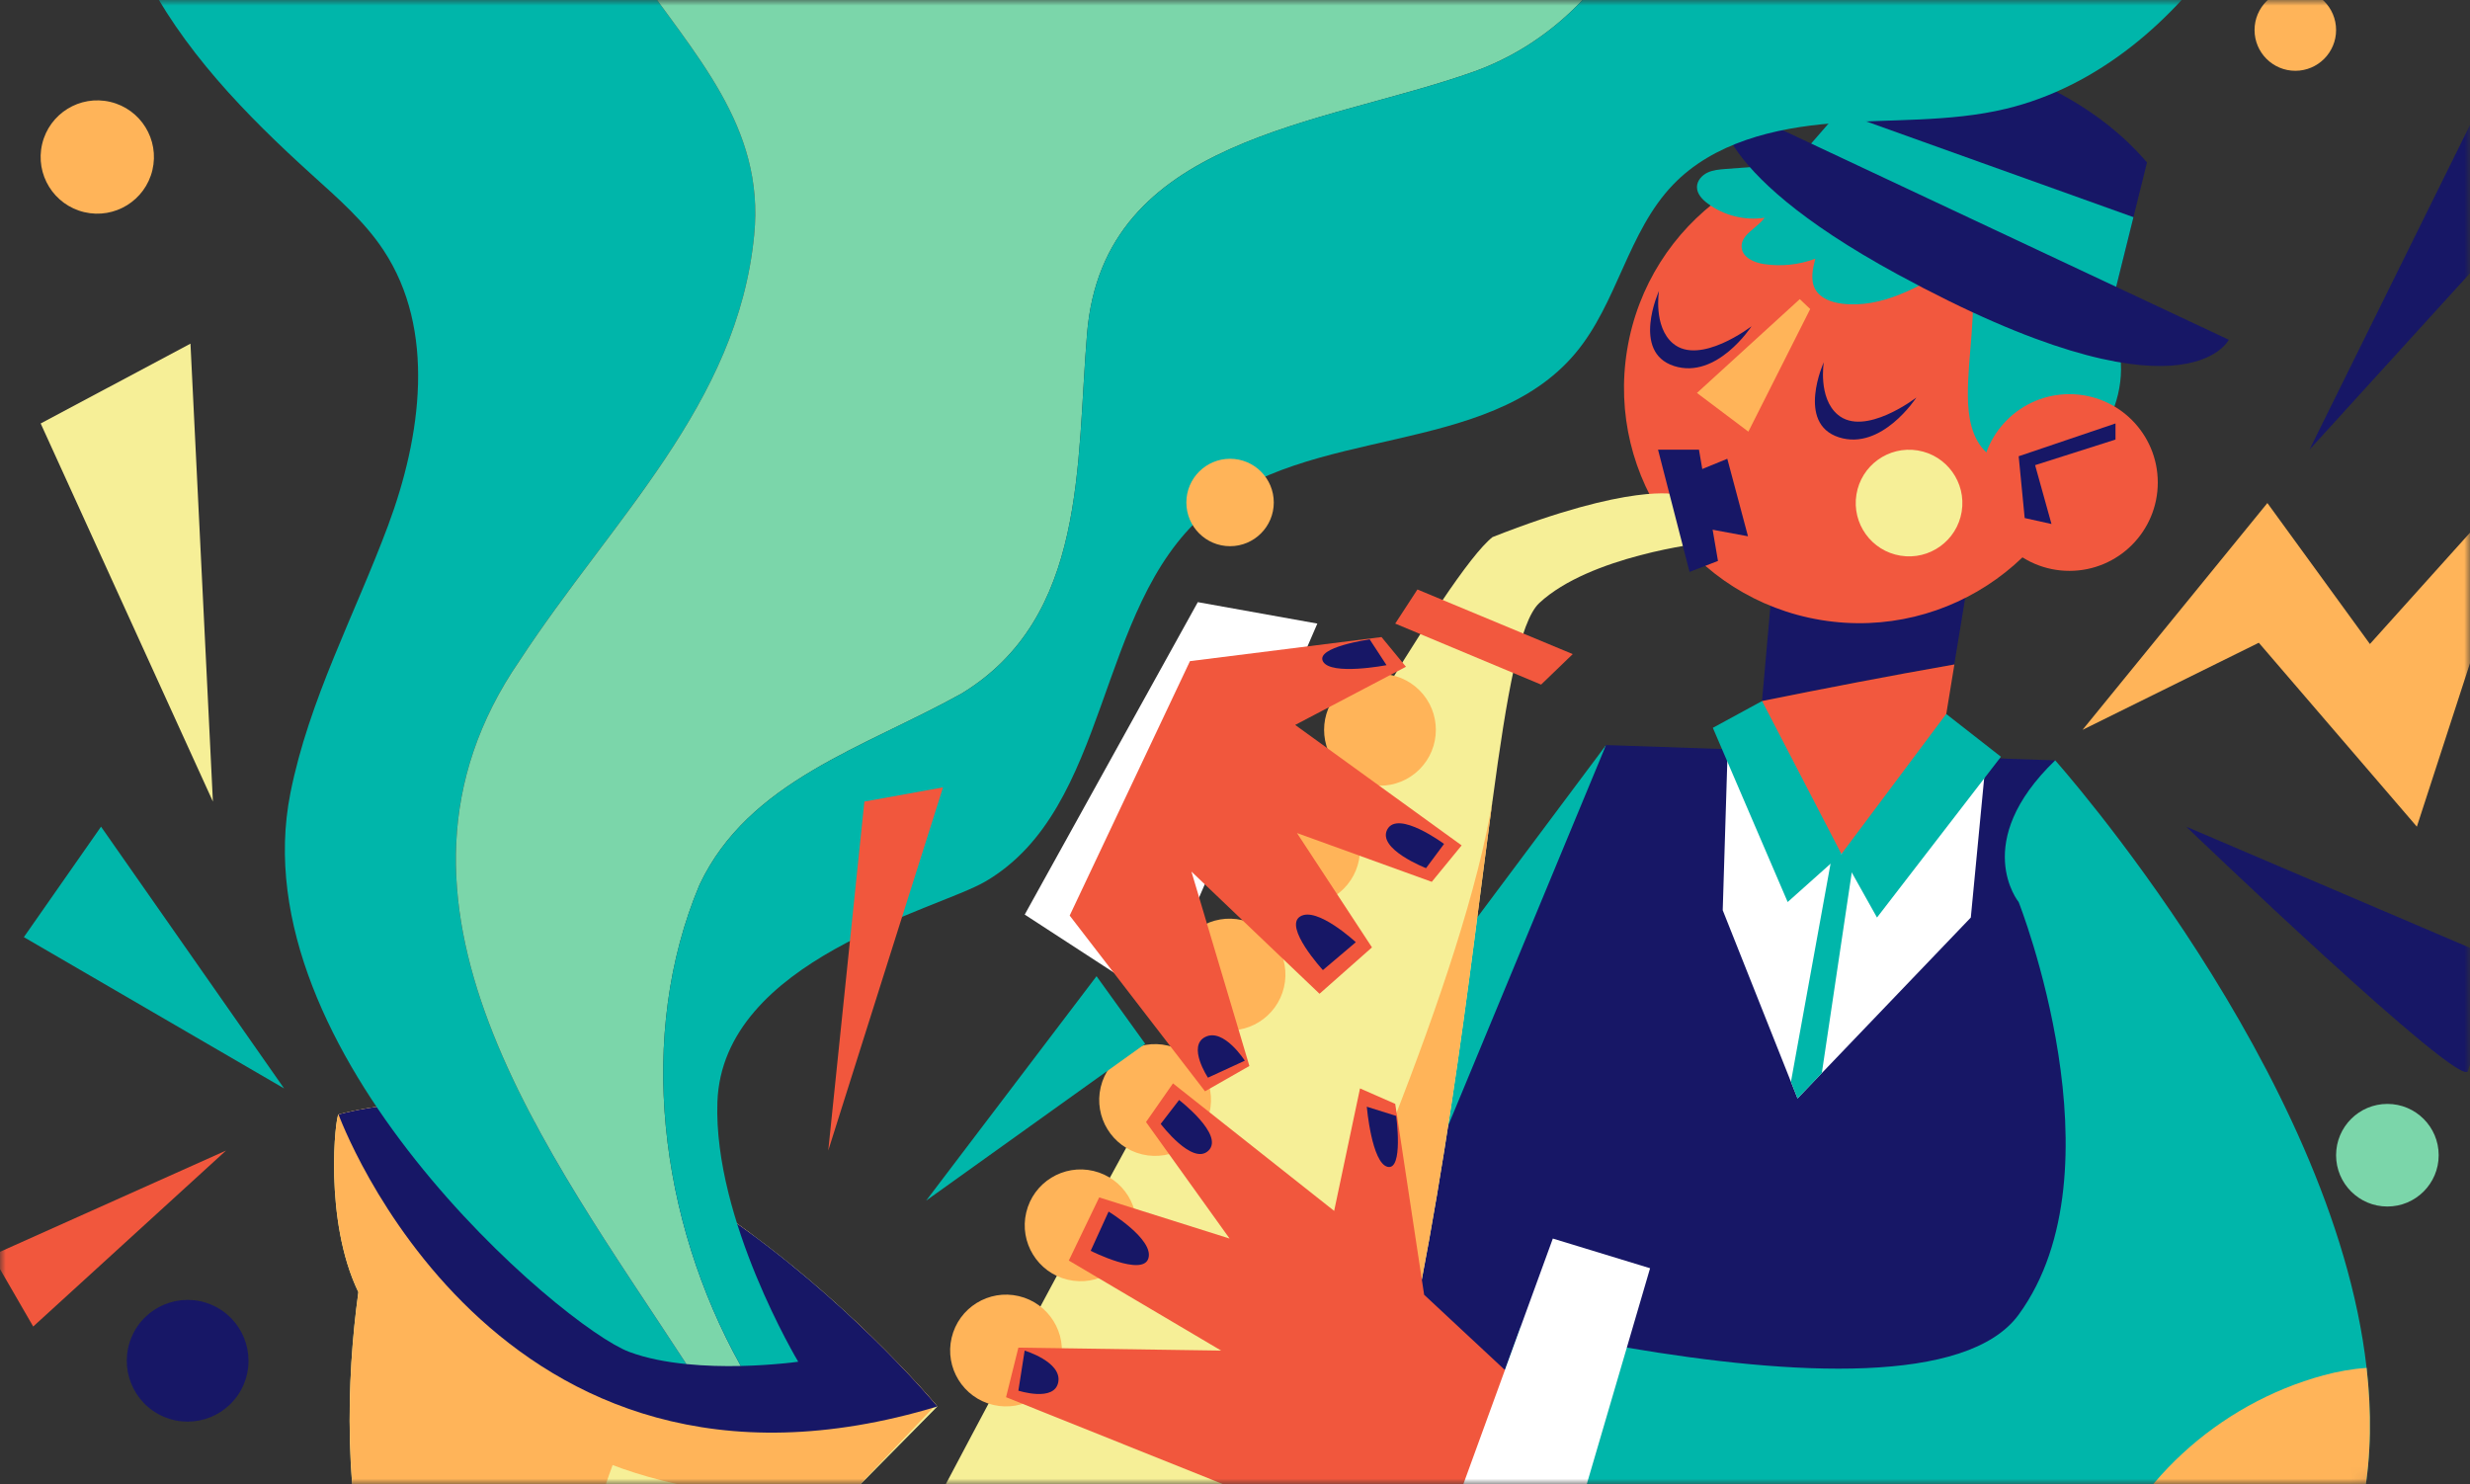 <svg width="218" height="131" viewBox="0 0 218 131" fill="none" xmlns="http://www.w3.org/2000/svg">
<rect x="0" y="0" width="218" height="131" fill="#333333" stroke="none"/>
<mask id="mask0_736_2516" style="mask-type:alpha" maskUnits="userSpaceOnUse" x="0" y="0" width="218" height="131">
<rect width="218" height="131" rx="10" fill="#BDACAC"/>
</mask>
<g mask="url(#mask0_736_2516)">
<g clip-path="url(#clip0_736_2516)">
<path d="M141.747 65.758L111.706 105.964L126.406 114.725L141.747 65.758Z" fill="#00B6AA"/>
<path d="M141.747 65.758L111.706 138.188C111.706 138.188 162.609 156.347 191.138 141.261L181.389 67.107L141.747 65.758Z" fill="#171766"/>
<path d="M174.198 48.206L156.53 50.384L155.514 61.872C161.154 60.735 166.804 59.641 172.483 58.64L174.198 48.206Z" fill="#171766"/>
<path d="M175.31 66.703L173.942 80.98L160.793 94.707L158.649 96.947L158.067 95.478L152.046 80.334L152.518 65.007H169.627L175.31 66.703Z" fill="white"/>
<path d="M155.519 61.872L155.018 67.536L162.522 75.378L170.932 68.162L172.493 58.645C166.804 59.642 161.154 60.735 155.519 61.872Z" fill="#F2583E"/>
<path d="M184.588 37.606C186.45 26.291 178.787 15.608 167.471 13.745C156.156 11.883 145.473 19.546 143.611 30.862C141.748 42.178 149.411 52.86 160.727 54.723C172.043 56.585 182.726 48.922 184.588 37.606Z" fill="#F2583E"/>
<path d="M173.137 45.155C173.554 42.59 171.813 40.172 169.248 39.754C166.683 39.336 164.265 41.077 163.847 43.642C163.429 46.208 165.17 48.626 167.736 49.043C170.301 49.461 172.719 47.72 173.137 45.155Z" fill="#F6EF97"/>
<path d="M158.442 14.451C156.4 14.605 154.353 14.759 152.306 14.913C151.757 14.956 151.193 15 150.697 15.236C150.201 15.472 149.777 15.954 149.772 16.503C149.767 17.1 150.225 17.591 150.702 17.948C152.123 19.017 153.987 19.489 155.745 19.219C155.066 20.149 153.597 20.717 153.717 21.864C153.809 22.74 154.825 23.179 155.697 23.309C157.214 23.535 158.784 23.371 160.22 22.832C159.984 23.728 159.762 24.73 160.215 25.534C160.663 26.338 161.645 26.685 162.565 26.801C166.067 27.239 169.376 25.308 172.411 23.506C172.796 23.275 173.316 23.053 173.658 23.342C173.856 23.506 173.909 23.776 173.947 24.031C174.497 27.634 173.658 31.295 173.682 34.936C173.692 36.747 174 38.722 175.335 39.946C176.332 40.861 177.738 41.188 179.087 41.314C180.46 41.439 181.909 41.376 183.109 40.697C183.894 40.254 184.52 39.57 185.055 38.843C186.813 36.444 187.675 33.303 186.933 30.423C186.688 29.474 186.264 28.544 185.565 27.856" fill="#00B6AA"/>
<path d="M182.646 50.383C186.953 50.383 190.444 46.892 190.444 42.585C190.444 38.278 186.953 34.787 182.646 34.787C178.339 34.787 174.848 38.278 174.848 42.585C174.848 46.892 178.339 50.383 182.646 50.383Z" fill="#F2583E"/>
<path d="M189.491 14.34L188.296 19.166L186.283 27.273L158.394 14.34L162.3 9.851L167.454 3.921C167.454 3.921 181.5 4.943 189.491 14.34Z" fill="#171766"/>
<path d="M188.296 19.166L186.283 27.273L158.394 14.34L162.3 9.851L188.296 19.166Z" fill="#00B6AA"/>
<path d="M151.733 8.859L196.711 29.985C196.711 29.985 192.814 38.01 167.454 24.2C150.052 14.725 151.733 8.859 151.733 8.859Z" fill="#171766"/>
<path d="M146.42 25.678C146.42 25.678 143.963 31.078 147.744 32.301C151.525 33.525 154.589 28.795 154.589 28.795C154.589 28.795 150.023 32.311 147.653 30.307C145.9 28.829 146.42 25.678 146.42 25.678Z" fill="#171766"/>
<path d="M160.966 31.969C160.966 31.969 158.51 37.369 162.291 38.592C166.072 39.816 169.136 35.086 169.136 35.086C169.136 35.086 164.569 38.602 162.199 36.598C160.441 35.119 160.966 31.969 160.966 31.969Z" fill="#171766"/>
<path d="M158.847 26.401L149.772 34.681L154.31 38.096L159.767 27.273L158.847 26.401Z" fill="#FFB459"/>
<path d="M178.697 45.721L178.167 40.268L186.712 37.373V38.794L179.617 41.053L181.062 46.246L178.697 45.721Z" fill="#171766"/>
<path d="M162.522 75.373L157.778 79.611L151.174 64.236L155.519 61.871L162.522 75.373Z" fill="#00B6AA"/>
<path d="M165.662 80.979L162.522 75.373L171.77 63.013L176.601 66.789L165.662 80.979Z" fill="#00B6AA"/>
<path d="M163.678 75.373L160.793 94.707L158.649 96.947L158.067 95.478L161.718 75.373H163.678Z" fill="#00B6AA"/>
<path d="M150.278 47.927C150.278 47.927 140.331 49.049 135.857 53.221C134.123 54.844 132.991 61.279 131.724 70.701C131.719 70.715 131.719 70.729 131.714 70.744C129.715 85.579 127.355 107.784 121.7 130.254C112.438 167.03 89.438 180.189 89.438 180.189C73.548 179.424 61.814 175.724 53.206 170.32C30.192 155.875 29.542 129.257 31.628 114.041C28.545 107.674 29.614 98.43 29.879 98.358C42.947 94.933 56.28 101.513 66.284 108.883C69.786 111.464 72.883 114.143 75.412 116.517C79.424 120.289 82.03 123.304 82.613 123.983V123.988C82.695 124.084 82.733 124.132 82.733 124.132L74.915 132.046L78.581 140.288C78.581 140.288 123.805 53.654 131.729 47.402C143.944 42.585 147.927 43.64 147.927 43.64L150.278 47.927Z" fill="#F6EF97"/>
<path d="M118.587 78.445C120.514 76.519 120.514 73.396 118.587 71.47C116.661 69.543 113.538 69.543 111.612 71.47C109.686 73.396 109.686 76.519 111.612 78.445C113.538 80.371 116.661 80.371 118.587 78.445Z" fill="#FFB459"/>
<path d="M125.283 67.901C127.209 65.975 127.209 62.852 125.283 60.926C123.357 58.999 120.234 58.999 118.308 60.926C116.382 62.852 116.382 65.975 118.308 67.901C120.234 69.827 123.357 69.827 125.283 67.901Z" fill="#FFB459"/>
<path d="M113.32 87.141C113.943 84.489 112.298 81.834 109.646 81.211C106.994 80.588 104.34 82.233 103.717 84.885C103.094 87.537 104.738 90.191 107.39 90.814C110.042 91.437 112.697 89.793 113.32 87.141Z" fill="#FFB459"/>
<path d="M106.747 98.222C107.375 95.572 105.736 92.913 103.086 92.285C100.435 91.656 97.777 93.295 97.148 95.945C96.52 98.596 98.159 101.254 100.809 101.883C103.46 102.512 106.118 100.873 106.747 98.222Z" fill="#FFB459"/>
<path d="M100.174 109.283C100.802 106.632 99.163 103.974 96.513 103.345C93.862 102.716 91.204 104.355 90.575 107.006C89.947 109.656 91.586 112.315 94.236 112.943C96.887 113.572 99.545 111.933 100.174 109.283Z" fill="#FFB459"/>
<path d="M93.593 120.322C94.216 117.67 92.571 115.015 89.919 114.392C87.268 113.769 84.613 115.414 83.99 118.066C83.367 120.717 85.012 123.372 87.663 123.995C90.315 124.618 92.97 122.973 93.593 120.322Z" fill="#FFB459"/>
<path d="M123.141 55.036L136.016 60.421L138.809 57.729L125.101 52.026" fill="#F2583E"/>
<path d="M131.714 70.744C129.715 85.579 127.355 107.784 121.7 130.255C112.438 167.03 89.438 180.189 89.438 180.189C89.438 180.189 76.221 176.1 71.009 170.32L88.07 173.09C88.07 173.09 126.792 100.617 131.714 70.744Z" fill="#FFB459"/>
<path d="M66.284 108.883C61.645 114.59 57.657 120.814 54.767 127.567C50.846 136.728 50.071 148.057 50.721 157.999C50.996 162.189 51.843 166.346 53.211 170.32C30.197 155.875 29.547 129.257 31.633 114.041C28.545 107.674 29.619 98.43 29.879 98.358C42.952 94.933 56.28 101.513 66.284 108.883Z" fill="#FFB459"/>
<path d="M82.612 123.983L74.915 132.046C37.682 134.021 33.679 105.838 33.679 105.838L57.132 107.871L75.407 116.517C79.424 120.289 82.03 123.304 82.612 123.983Z" fill="#FFB459"/>
<path d="M82.733 124.132C43.525 135.986 29.879 98.358 29.879 98.358C55.803 91.562 82.733 124.132 82.733 124.132Z" fill="#171766"/>
<path d="M146.338 39.69L149.117 50.475L151.627 49.507L149.95 39.69H146.338Z" fill="#171766"/>
<path d="M152.45 40.49L148.337 42.171L149.686 46.482L154.276 47.33L152.45 40.49Z" fill="#171766"/>
<path d="M45.851 58.322C31.242 79.568 48.366 101.629 60.581 120.39C58.823 120.212 57.069 119.889 55.538 119.316C49.71 117.153 21.098 92.824 25.626 70.021C27.259 61.77 31.314 54.261 34.253 46.381C37.191 38.496 38.491 29.108 33.853 22.09C32.172 19.542 29.836 17.514 27.577 15.467C21.681 10.135 16.002 4.316 12.491 -2.812C8.979 -9.946 7.891 -18.64 11.282 -25.831L25.973 -26H54.762C51.246 -19.098 51.063 -10.745 55.967 -2.851C61.265 4.856 67.527 11.118 66.563 20.751C65.118 35.683 54.04 45.798 45.851 58.322Z" fill="#00B6AA"/>
<path d="M130.144 6.301C116.657 11.118 97.39 12.081 95.945 29.421C94.982 40.981 95.945 54.468 84.867 61.212C76.197 66.028 66.082 68.918 61.747 78.07C56.159 91.335 58.173 107.635 65.383 120.558C63.909 120.592 62.243 120.558 60.581 120.39C48.366 101.629 31.242 79.568 45.852 58.322C54.04 45.798 65.118 35.683 66.563 20.751C67.527 11.118 61.265 4.856 55.967 -2.851C51.063 -10.745 51.246 -19.098 54.762 -26H148.361C149.132 -12.59 142.899 1.662 130.144 6.301Z" fill="#7BD6AA"/>
<path d="M205.839 -26C203.522 -18.712 200.839 -11.482 196.591 -5.139C191.938 1.802 185.161 7.659 177.03 9.605C172.04 10.8 166.828 10.482 161.713 10.886C156.598 11.291 151.222 12.596 147.667 16.296C143.669 20.448 142.745 26.777 139.036 31.184C131.276 40.423 115.467 37.436 106.345 45.331C96.644 53.722 98.055 71.288 86.991 77.786C82.651 80.334 63.75 84.679 63.317 97.274C62.96 107.688 70.45 120.183 70.45 120.183C70.45 120.183 68.283 120.491 65.383 120.558C58.173 107.635 56.159 91.335 61.747 78.07C66.082 68.918 76.197 66.028 84.867 61.212C95.945 54.468 94.982 40.981 95.945 29.421C97.39 12.081 116.657 11.118 130.144 6.301C142.899 1.662 149.132 -12.59 148.361 -26H205.839Z" fill="#00B6AA"/>
<path d="M208.628 132.143C206.802 142.528 198.469 152.368 186.187 159.025C171.621 166.92 151.501 170.335 130.11 164.868C126.19 163.866 122.225 162.565 118.247 160.937L134.205 117.119C137.21 117.765 140.38 118.391 143.583 118.935C158.206 121.426 173.625 122.249 178.167 116.026C187.497 103.252 178.167 79.617 178.167 79.617C178.167 79.617 173.87 74.352 181.389 67.107C181.389 67.107 205.921 94.568 208.873 120.727C209.312 124.59 209.283 128.429 208.628 132.143Z" fill="#00B6AA"/>
<path d="M125.693 114.273L123.141 97.424L120.034 96.061L117.751 106.87L103.527 95.618L101.147 99.028L108.522 109.312L97.015 105.68L94.332 111.253L107.78 119.2L89.881 118.94L88.793 123.314L127.615 138.872L135.394 123.314L125.693 114.273Z" fill="#F1573D"/>
<path d="M89.881 122.736L90.435 119.2C90.435 119.2 93.73 120.193 93.402 121.98C93.079 123.767 89.881 122.736 89.881 122.736Z" fill="#171766"/>
<path d="M96.263 110.395L97.843 106.932C97.843 106.932 101.851 109.369 101.359 111.046C100.878 112.722 96.263 110.395 96.263 110.395Z" fill="#171766"/>
<path d="M102.443 99.192L104.066 97.082C104.066 97.082 108.074 100.165 106.663 101.547C105.261 102.924 102.443 99.192 102.443 99.192Z" fill="#171766"/>
<path d="M120.631 97.675L123.227 98.489C123.227 98.489 123.878 103.305 122.471 102.983C121.065 102.655 120.631 97.675 120.631 97.675Z" fill="#171766"/>
<path d="M145.635 111.932L143.583 118.935L130.11 164.868L127.697 173.09L116.267 166.366L118.247 160.937L134.205 117.119L137.051 109.312L145.635 111.932Z" fill="white"/>
<path d="M208.628 132.143C206.802 142.528 198.469 152.368 186.187 159.025C183.542 153.168 183.041 146.338 184.958 140.191C187.805 131.049 195.825 123.882 205.068 121.382C206.287 121.05 207.583 120.814 208.873 120.727C209.312 124.59 209.283 128.429 208.628 132.143Z" fill="#FFB459"/>
<path d="M101.947 88.204L90.44 80.719L105.718 53.144L116.267 55.036L101.947 88.204Z" fill="white"/>
<path d="M105.025 58.35L121.931 56.226L124.089 58.847L114.311 63.981L129.002 74.612L126.368 77.829L114.47 73.523L121.089 83.614L116.46 87.708L105.155 76.924L110.27 94.081L106.354 96.316L94.409 80.806" fill="#F1573D"/>
<path d="M106.614 95.112L109.866 93.614C109.866 93.614 108.016 90.714 106.388 91.513C104.755 92.313 106.614 95.112 106.614 95.112Z" fill="#171766"/>
<path d="M116.758 85.618L119.663 83.157C119.663 83.157 116.228 79.963 114.75 80.888C113.266 81.813 116.758 85.618 116.758 85.618Z" fill="#171766"/>
<path d="M125.862 76.62L127.451 74.482C127.451 74.482 123.396 71.466 122.447 73.196C121.503 74.93 125.862 76.62 125.862 76.62Z" fill="#171766"/>
<path d="M122.374 58.707L120.886 56.429C120.886 56.429 116.074 57.113 116.768 58.38C117.466 59.646 122.374 58.707 122.374 58.707Z" fill="#171766"/>
<path d="M81.741 105.964L101.075 92.125L96.779 86.157L81.741 105.964Z" fill="#00B6AA"/>
<path d="M73.1 101.547L83.229 69.492L76.288 70.744L73.1 101.547Z" fill="#F1573D"/>
<path d="M25.072 96.061L2.106 82.709L8.917 72.96L25.072 96.061Z" fill="#00B6AA"/>
<path d="M18.791 70.744L3.59 37.374L16.811 30.331L18.791 70.744Z" fill="#F6EF97"/>
<path d="M19.947 101.547L-0.702 110.795L2.93 117.076L19.947 101.547Z" fill="#F1573D"/>
<path d="M200.117 44.396L209.167 56.838L223.863 40.49L213.31 72.96L199.361 56.727L183.802 64.415L200.117 44.396Z" fill="#FFB459"/>
<path d="M192.954 72.96C192.954 72.96 217.457 96.489 217.833 94.5C218.208 92.511 223.863 86.157 223.863 86.157L192.954 72.96Z" fill="#171766"/>
<path d="M203.831 39.69L225.747 15.597L218.584 9.851L203.831 39.69Z" fill="#171766"/>
<path d="M210.709 106.484C213.209 106.484 215.236 104.457 215.236 101.956C215.236 99.456 213.209 97.429 210.709 97.429C208.208 97.429 206.181 99.456 206.181 101.956C206.181 104.457 208.208 106.484 210.709 106.484Z" fill="#7BD6AA"/>
<path d="M202.583 6.248C204.57 6.248 206.181 4.637 206.181 2.65C206.181 0.663 204.57 -0.948 202.583 -0.948C200.596 -0.948 198.985 0.663 198.985 2.65C198.985 4.637 200.596 6.248 202.583 6.248Z" fill="#FFB459"/>
<path d="M13.452 15.007C14.087 12.32 12.423 9.627 9.735 8.993C7.048 8.358 4.355 10.022 3.721 12.709C3.086 15.397 4.75 18.09 7.438 18.724C10.125 19.359 12.818 17.695 13.452 15.007Z" fill="#FFB459"/>
<path d="M108.565 48.206C110.696 48.206 112.423 46.479 112.423 44.348C112.423 42.217 110.696 40.49 108.565 40.49C106.434 40.49 104.707 42.217 104.707 44.348C104.707 46.479 106.434 48.206 108.565 48.206Z" fill="#FFB459"/>
<path d="M21.508 122.188C22.662 119.456 21.384 116.305 18.651 115.151C15.919 113.996 12.768 115.275 11.614 118.007C10.459 120.739 11.738 123.89 14.47 125.044C17.202 126.199 20.353 124.92 21.508 122.188Z" fill="#171766"/>
</g>
</g>
<defs>
<clipPath id="clip0_736_2516">
<rect width="228.814" height="241" fill="white" transform="translate(-3.067 -26)"/>
</clipPath>
</defs>
</svg>
